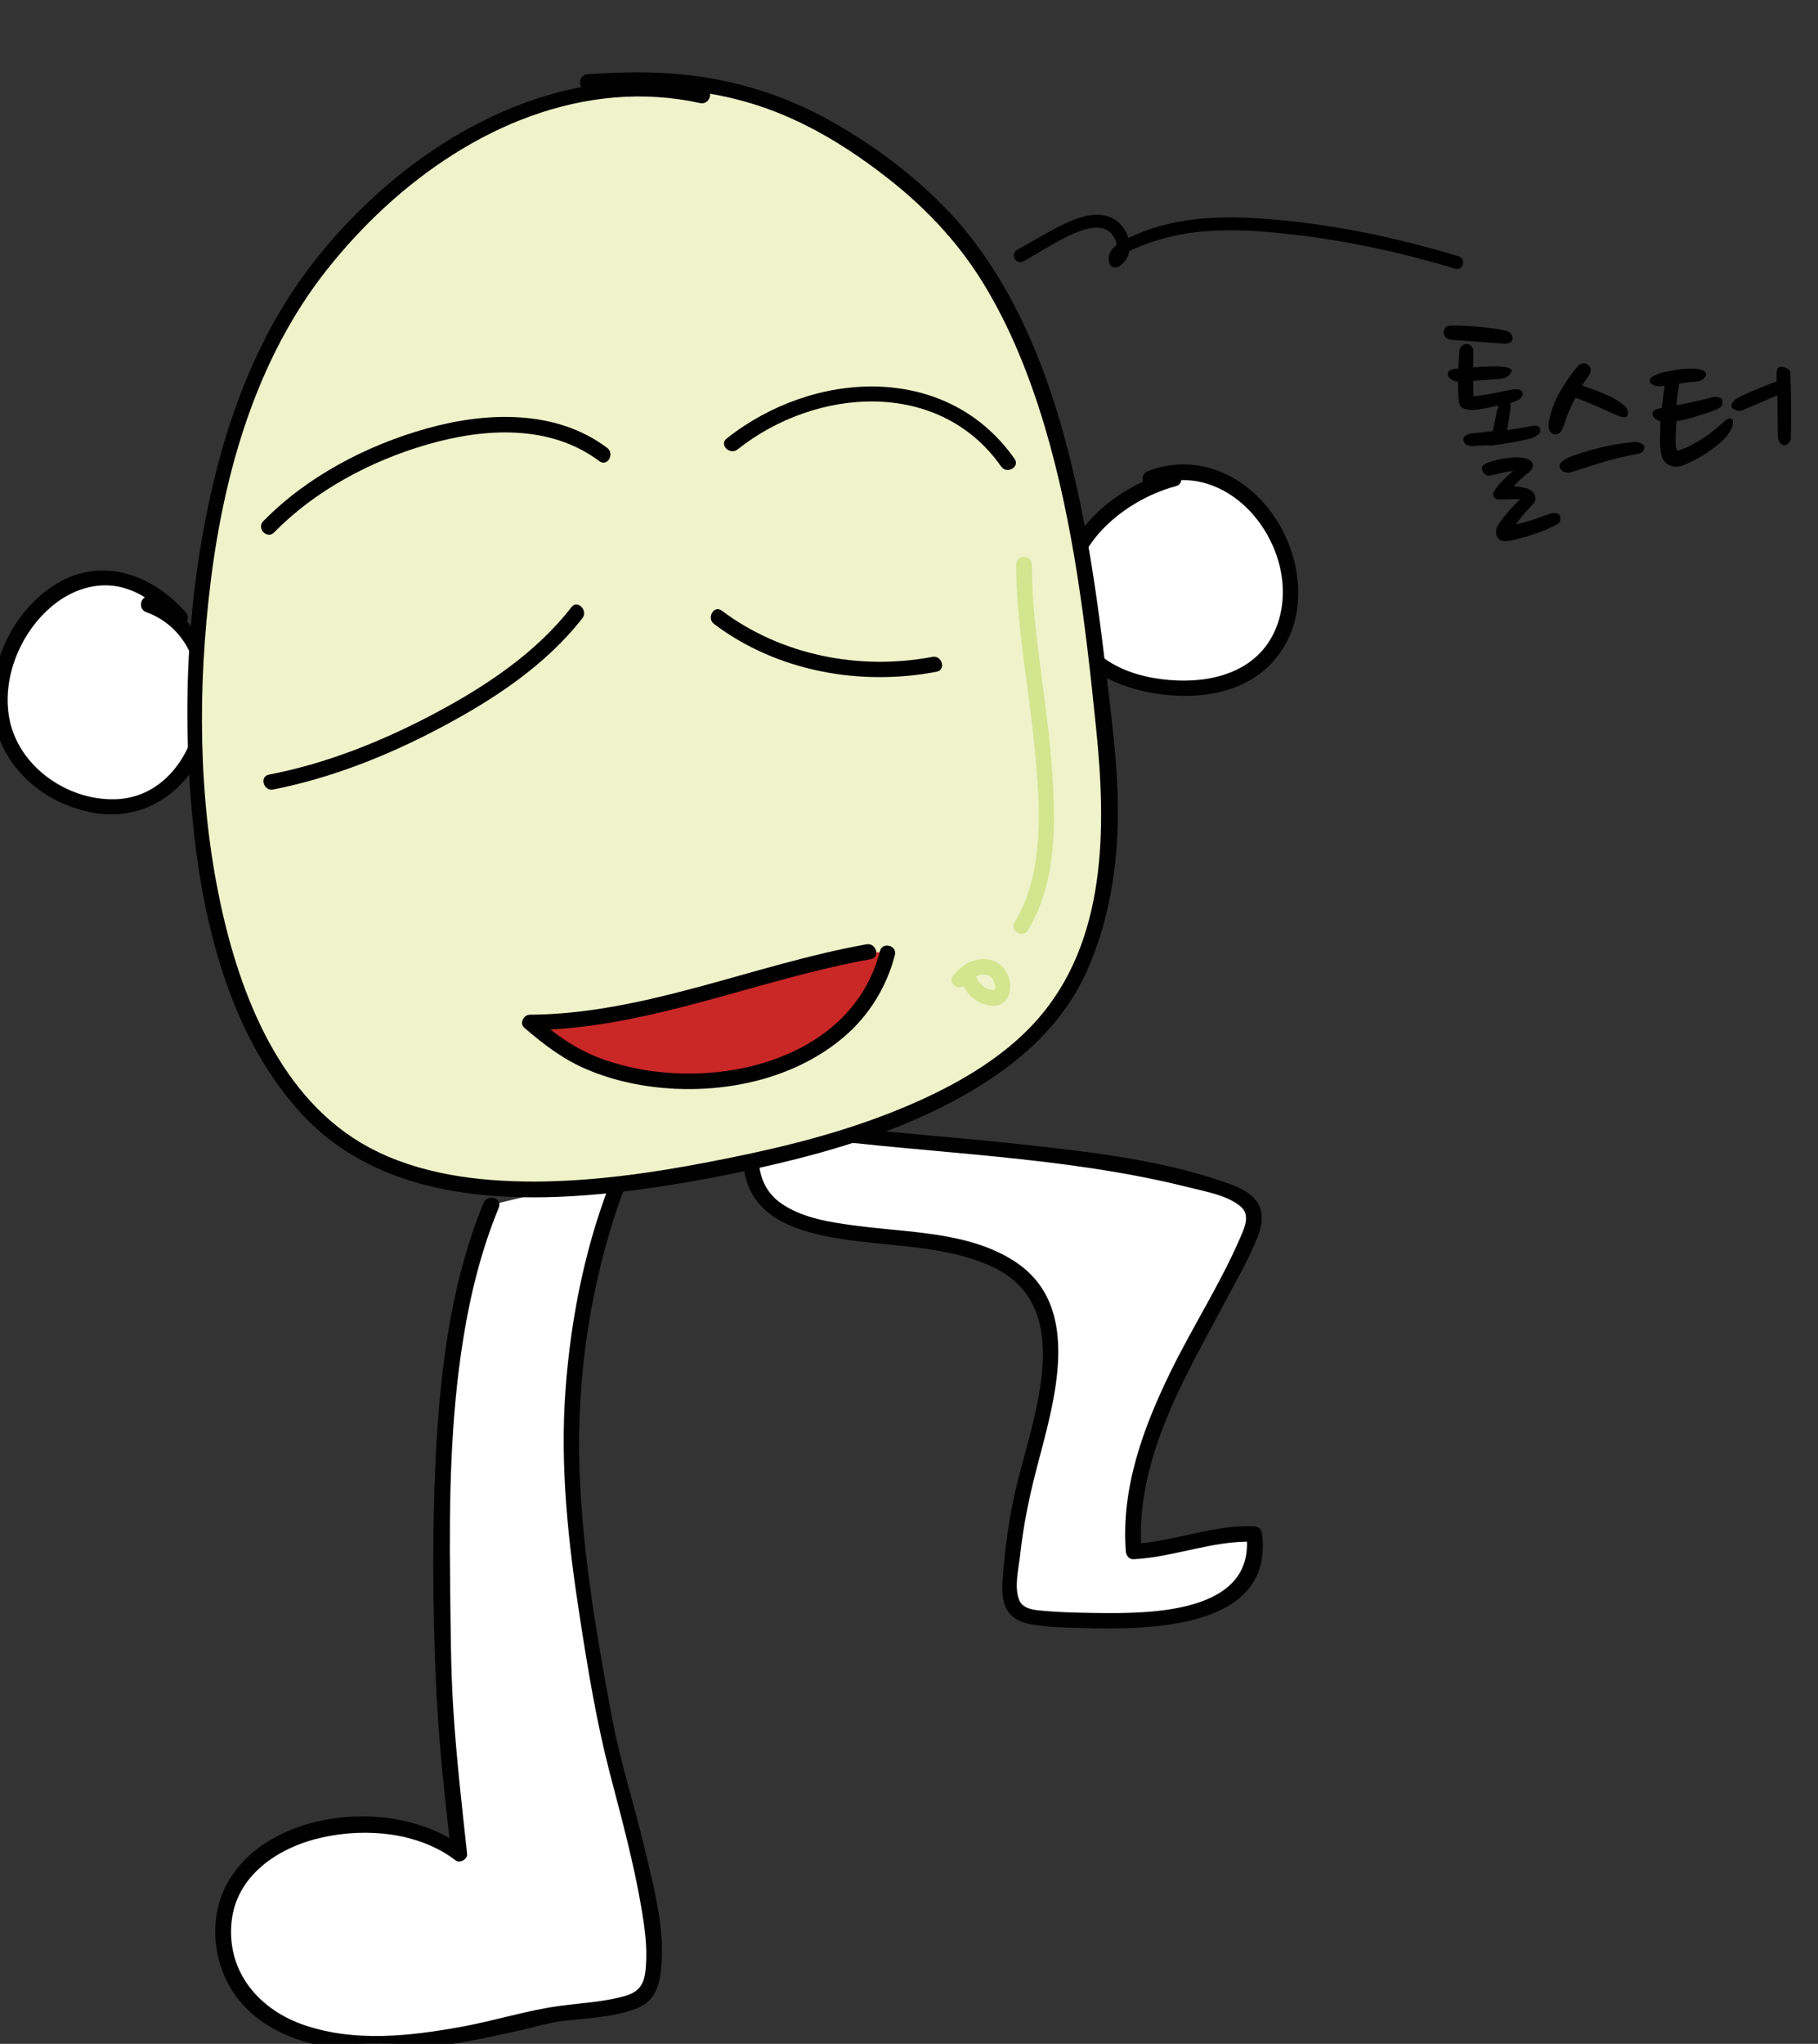 <?xml version="1.0" encoding="utf-8"?>
<!-- Generator: Adobe Illustrator 21.0.2, SVG Export Plug-In . SVG Version: 6.00 Build 0)  -->
<svg version="1.1" id="Layer_1" xmlns="http://www.w3.org/2000/svg" xmlns:xlink="http://www.w3.org/1999/xlink" x="0px" y="0px"
	 viewBox="0 0 707.6 795" style="enable-background:new 0 0 707.6 795;" xml:space="preserve">
<rect x="0" y="0" width="707.6" height="795" fill="#333333" stroke="none"/>
<style type="text/css">
	.st0{fill:#FFFFFF;}
	.st1{fill:#010101;}
	.st2{fill:#EEF3CA;}
	.st3{fill:#D4E48F;}
	.st4{fill:#CA2727;}
</style>
<g>
	<g>
		<path d="M398.4,101.6c7.3-4,14.7-9.2,22.5-11.9c3.7-1.3,8.5-2.1,11.5,1c2.2,2.2,3.6,6.7,0.4,8.7c1.2,0.5,2.4,1,3.7,1.5
			c-0.6-3.1,13.1-7.2,15.1-7.8c5.2-1.5,10.5-2.5,15.9-3c10.3-1,20.6-0.5,30.8,0.6c23.1,2.3,45.9,7.1,68.1,13.8
			c3.1,0.9,4.4-3.9,1.3-4.8C542.3,92,515.6,86.5,489,84.9c-11.8-0.7-23.9-0.4-35.4,2.5c-5.6,1.4-11.2,3.4-16.3,6.2
			c-3.5,1.9-6.5,4.3-5.6,8.6c0.3,1.6,2.4,2.3,3.7,1.5c7.5-4.6,4.3-15.7-2.8-19c-5.1-2.3-11-0.8-15.9,1.3
			c-7.2,3.1-13.9,7.4-20.8,11.2C393,98.9,395.5,103.2,398.4,101.6L398.4,101.6z"/>
	</g>
</g>
<g>
	<path class="st0" d="M313.6,439.4c50.9,6.8,102.9,7.3,152.8,20.3c28.7,7.9,24.8,12.1,11,38.8c-16.2,31.1-39.5,67.4-36.2,105
		c15.9-0.6,31.2-7.7,46.9-6.8c5.1,36.2-46.6,34.1-70.2,33.5c-26.6-1.2-26.6-1.2-23.5-29.6c2.8-26.9,14.9-52.2,14.4-78
		c-2.7-69.6-130.3-13.4-115.7-83.3"/>
	<g>
		<path class="st1" d="M313.6,442.4c49.7,6.5,100.4,7.2,149.3,19.5c6.3,1.6,15.3,3.1,20.3,7.7c3.3,3.1,1.3,7.8-0.3,11.4
			c-7.8,18.2-18.7,35-27.4,52.8c-10.6,21.7-19.2,45.2-17.3,69.7c0.1,1.6,1.3,3.1,3,3c15.8-0.8,30.9-7.4,46.9-6.8c-1-1-2-2-3-3
			c3.9,31.1-37.8,31-58.9,30.7c-6.5-0.1-13.1-0.2-19.6-0.8c-3.5-0.3-8.4-0.5-9.9-4.2c-2-4.8-0.3-12.1,0.3-17
			c1.2-11.5,3.5-22.7,6.4-33.9c6.6-25.6,18.9-63.3-8.7-81c-17.7-11.4-41-11-61.2-13.7c-10-1.3-21.3-2.9-29.7-8.9
			c-9.1-6.5-9.7-17.6-7.6-27.8c0.8-3.8-5-5.4-5.8-1.6c-2,10-2.1,20.9,4.6,29.2c5.8,7.2,15.1,10.5,23.9,12.6c21.8,5,45.7,2.9,66.4,12
			c34.6,15.2,16.6,59.2,10.2,86.3c-2.5,10.6-4,21.2-5,32.1c-0.4,4.9-1.1,10.9,1.4,15.4c2.2,3.9,6.4,5.3,10.6,5.9
			c6.7,1.1,13.6,1.1,20.3,1.3c24.9,0.6,73,0.2,68.4-36.6c-0.2-1.7-1.2-2.9-3-3c-16-0.7-31,5.9-46.9,6.8c1,1,2,2,3,3
			c-1.9-24.6,7.1-48.1,18-69.7c5.1-10.2,10.7-20.1,16-30.2c3.9-7.3,8.1-14.6,11.1-22.3c1.7-4.3,2.7-9.3,0.1-13.4
			c-3-4.8-9.3-6.9-14.4-8.6c-23.1-7.8-48.1-10.9-72.3-13.6c-29.7-3.4-59.5-5.2-89.1-9.1C309.8,435.9,309.8,442,313.6,442.4
			L313.6,442.4z"/>
	</g>
</g>
<g>
	<path class="st0" d="M191.1,468.7c-20.8,50-19.8,115.7-18.8,168.8c0,28.1,3.1,55.2,6.3,83.4c-28.1-21.9-94.8-11.5-91.7,33.4
		c3.1,37.5,46.9,43.8,76.1,39.6c17.7-2.1,35.4-6.2,53.2-10.4c5.2-1,29.2-2.1,34.4-7.3c13.5-13.5-12.5-88.6-15.6-109.4
		c-8.3-47.9-17.7-98-9.4-147c3.1-21.9,8.3-43.8,16.7-63.6"/>
	<g>
		<path class="st1" d="M188.2,467.9c-11.9,29-16.3,60.6-18.2,91.7c-1.9,32.3-1.7,65.1-0.2,97.5c1,21.4,3.4,42.6,5.8,63.9
			c1.5-0.9,3-1.7,4.5-2.6c-24.7-18.8-72-15.5-90,11.4c-9.9,14.8-7.8,35.7,3.6,49c12.2,14.4,32.9,18.8,50.9,19.2
			c11.2,0.2,22.4-1.4,33.4-3.3c8.3-1.4,16.5-3.2,24.7-5c5.7-1.3,11.5-3.1,17.3-3.7c8.9-1,18.5-1.4,27.1-4.5c6-2.2,8.8-6.4,9.8-12.6
			c2.7-16.4-2.4-34.8-6.2-50.7c-4-16.7-9.3-33.1-12.5-50c-5.7-30.6-11.1-61.6-12.5-92.8c-1.5-32.4,2.4-65.1,11.6-96.2
			c2.2-7.5,4.8-14.9,7.9-22.2c1.5-3.6-4.3-5.1-5.8-1.6c-11.2,26.9-17.2,56.5-19.3,85.4c-2.2,29.8,1.1,59.6,5.7,89
			c3.1,20.1,6.4,40,11.5,59.7c4.5,17.3,9.3,34.7,12.3,52.4c1.3,7.5,2.4,15.3,1.8,22.9c-0.4,6.2-1.9,9.8-8.2,11.6
			c-8.1,2.3-16.7,2.7-25,3.8c-13,1.7-25.9,5.9-38.8,8.2c-20,3.6-41,6-60.7-0.6c-17.6-5.9-30.4-20.5-28.6-39.9
			c1.7-18.6,18.5-29.5,35.4-33.2c17.1-3.8,37.5-2,51.8,8.9c1.7,1.3,4.8-0.4,4.5-2.6c-2-18.4-4.1-36.7-5.3-55.2
			c-1.1-16.7-1.1-33.5-1.3-50.3c-0.4-31.8,0.1-63.9,5.2-95.3c2.8-17.3,7.1-34.4,13.8-50.6C195.5,465.9,189.7,464.3,188.2,467.9
			L188.2,467.9z"/>
	</g>
</g>
<g>
	<path class="st0" d="M70.2,240.4c-46.9-54.2-107.4,46.9-40.6,70.9c51.1,17.7,69.8-61.5,28.1-76.1"/>
	<g>
		<path class="st1" d="M72.4,238.3C58.9,223,38.7,216,20.7,227.9c-15.2,10-24.7,29.1-23.6,47.3c1.4,22,19.7,38.2,41,41.2
			c20.7,2.8,37.4-11,43.2-30.3c6.4-21.1-0.9-45.8-22.8-53.8c-3.6-1.3-5.2,4.5-1.6,5.8c33.8,12.3,23.5,72-12.3,72.8
			C26,311.3,7,298,3.6,279.3c-2.8-15.5,4.1-32.5,15.8-42.8c6.2-5.5,14.2-9.1,22.6-8.8c10.6,0.4,19.4,7.2,26.2,14.9
			C70.7,245.4,74.9,241.2,72.4,238.3L72.4,238.3z"/>
	</g>
</g>
<g>
	<path class="st0" d="M456.9,186.2c-25,6.3-52.1,32.3-38.6,61.5c9.4,20.8,52.1,26.1,69.8,12.5c34.4-27.1,0-90.7-40.6-74"/>
	<g>
		<path class="st1" d="M456.1,183.3c-21.3,5.6-43,23.3-44.3,46.7c-0.6,10.2,3.1,21.4,10.9,28.2c7.2,6.3,16.7,9.8,26.1,11.4
			c18.4,3.1,39.2,0,50.1-16.7c9.9-15,7.5-35.1-1.6-49.9c-10.6-17.4-30.7-27.5-50.6-19.7c-3.6,1.4-2,7.2,1.6,5.8
			c31.1-12.2,59.4,25.5,48.7,54.3c-6.1,16.4-22.4,21.9-38.6,21.3c-16.7-0.6-35.3-7.1-39.7-25c-6.1-24.6,17.5-44.9,39-50.6
			C461.4,188.1,459.8,182.3,456.1,183.3L456.1,183.3z"/>
	</g>
</g>
<g>
	<path class="st2" d="M273.5,37.2c-60.5-13.5-120.9,26.1-155.3,75c-39.6,57.3-46.9,144.9-39.6,212.6c5.2,45.9,22.9,105.3,67.7,126.1
		c41.7,19.8,101.1,10.4,144.9,1c38.6-8.3,76.1-19.8,107.4-45.9c30.2-26.1,36.5-74,32.3-111.5c-7.3-71.9-16.7-170.9-74-219.9
		c-40.6-34.4-74-46.9-128.2-42.7"/>
	<g>
		<path class="st1" d="M274.3,34.3c-46-10-91.6,9.4-125.9,39.7c-17,15-31.8,32.9-42.7,52.9c-10.6,19.5-18,40.8-23,62.4
			c-10.3,44.1-12.1,90.7-7.1,135.6c4.3,38.3,15.4,80.3,42.5,109.1c31.2,33.1,80.4,34.5,122.7,29.7c23.3-2.7,46.6-7.2,69.3-12.9
			c24-6.1,47.8-14.3,69.1-27.1c19.2-11.6,34.9-25.9,44.1-46.6c8.4-19,11.7-39.9,11.8-60.6c0.1-20-2.9-40.3-5.2-60.1
			c-2.5-21-5.5-42.1-9.9-62.8c-8.4-39.3-21.9-79.8-49.5-110C356.1,68.1,338,54.8,319.5,45c-17.7-9.3-36.9-14.7-56.9-16.3
			c-11.3-0.9-22.7-0.6-34,0.2c-3.8,0.3-3.9,6.3,0,6c21-1.6,42.3-1,62.7,5c18.9,5.5,36,15.5,51.6,27.4c16,12.1,29.5,26,40,43.2
			c10.5,17.2,17.9,36,23.7,55.3c11.3,38.1,16,77.9,20,117.3c4,38.6,4.4,83.3-23.4,114.1c-15.4,17.2-38.3,28.7-59.6,36.8
			c-21.9,8.3-44.8,13.6-67.8,18c-22.3,4.3-45,7.5-67.7,7.6c-22,0-44.9-2.8-64.5-13.3c-34.4-18.5-50.2-59.2-57.9-95.4
			c-8.6-40.5-8.8-83.7-3.7-124.6c5.3-42.9,17.9-86.8,45.1-121.2c27.2-34.5,67.4-63.5,112.3-67.2c11.1-0.9,22.2-0.2,33.1,2.2
			C276.4,40.9,278,35.1,274.3,34.3L274.3,34.3z"/>
	</g>
</g>
<g>
	<g>
		<path class="st1" d="M106.7,207.1c16-16.4,37.8-27.9,59.6-34.2c22.1-6.4,47.7-8,67,6.5c3.1,2.3,6.1-2.9,3-5.2
			c-20.1-15.1-47.2-14-70.3-7.5c-23.3,6.5-46.6,18.7-63.6,36.1C99.8,205.6,104,209.9,106.7,207.1L106.7,207.1z"/>
	</g>
</g>
<g>
	<g>
		<path class="st1" d="M287.1,174.8c30.3-24.1,78.4-27.8,102.6,6.7c2.2,3.1,7.4,0.1,5.2-3c-26.6-37.9-78.6-34.5-112.1-7.9
			C279.8,173,284.1,177.2,287.1,174.8L287.1,174.8z"/>
	</g>
</g>
<g>
	<g>
		<path class="st3" d="M395.5,219.6c0.1,23.9,4.9,47.5,7.2,71.2c2.1,22,4.2,48.2-7.8,68c-2,3.3,3.2,6.3,5.2,3
			c12.1-19.9,10.8-45.8,8.9-68.1c-2.1-24.7-7.3-49.3-7.4-74.2C401.5,215.7,395.5,215.7,395.5,219.6L395.5,219.6z"/>
	</g>
</g>
<g>
	<g>
		<path class="st3" d="M375.1,383.7c1.8,4,6.6,7.3,11.1,7.5c5.5,0.2,7.6-4.6,6.8-9.4c-0.8-4.7-4.3-8.3-9.2-8.7
			c-5.3-0.4-9.8,2.5-12.9,6.6c-2.3,3.1,2.9,6.1,5.2,3c2.4-3.1,9-6,10.8-0.8c0.7,2.2,0.8,3.8-1.7,3c-2.2-0.6-4-2.2-4.9-4.3
			C378.7,377.1,373.5,380.2,375.1,383.7L375.1,383.7z"/>
	</g>
</g>
<g>
	<path class="st4" d="M338.1,370.2c-42.1,7.3-89.8,27.5-131.9,27.5l3.7,3.2c36.5,33.4,121.9,25,135.5-30.2"/>
	<g>
		<path class="st1" d="M337.3,367.3c-43.8,7.8-86.1,27.1-131.1,27.4c-2.4,0-4.2,3.4-2.1,5.1c7.6,6.5,15.1,12.3,24.4,16.2
			c10.8,4.6,22.5,6.9,34.1,7.5c23.1,1.1,47.8-4.8,65.8-20.1c9.8-8.3,16.7-19.5,19.9-31.9c1-3.7-4.8-5.3-5.8-1.6
			c-11.4,44.8-69.3,55.9-107.6,42.2c-10.3-3.6-18.5-9.5-26.6-16.5c-0.7,1.7-1.4,3.4-2.1,5.1c45.6-0.3,88.3-19.7,132.7-27.6
			C342.7,372.4,341.1,366.7,337.3,367.3L337.3,367.3z"/>
	</g>
</g>
<g>
	<g>
		<path class="st1" d="M222.4,236.2c-13.9,17.9-33.6,30.9-53.4,41.4c-20.2,10.7-41.9,19.4-64.3,23.7c-3.8,0.7-2.2,6.5,1.6,5.8
			c22.9-4.5,45.2-13.4,65.8-24.4c20.2-10.7,40.5-24.1,54.7-42.4C228.9,237.4,224.7,233.1,222.4,236.2L222.4,236.2z"/>
	</g>
</g>
<g>
	<g>
		<path class="st1" d="M277.9,242.7c24.4,18.4,56.8,24.3,86.6,18.6c3.8-0.7,2.2-6.5-1.6-5.8c-28.3,5.4-58.9-0.6-82-18
			C277.9,235.2,274.9,240.4,277.9,242.7L277.9,242.7z"/>
	</g>
</g>
<g>
	<path d="M561.9,129.4c-0.1-0.4,0.1-0.9,0.4-1.6c0.3-0.7,1.1-1.1,2.2-1.1c1.2-0.1,2.7-0.1,4.7,0c2,0.1,4.1,0.2,6.2,0.4
		c2.2,0.2,4.2,0.4,6.2,0.7c2,0.3,3.6,0.6,4.7,0.9c1,0.3,1.7,0.8,2,1.5c0.4,0.7,0.5,1.2,0.4,1.5c0,0.8-0.4,1.3-1.1,1.6
		c-0.7,0.3-1.4,0.5-2.2,0.4c-1.5-0.1-3.2-0.2-5-0.4c-1.8-0.1-3.6-0.3-5.4-0.4c-1.8-0.1-3.6-0.2-5.3-0.4c-1.7-0.1-3.2-0.2-4.5-0.3
		c-1.1-0.1-1.9-0.4-2.6-1C562.4,130.7,562,130.1,561.9,129.4z M574.9,173.4c-0.4,0.1-0.8,0.1-1.4,0.1c-0.6,0-1.1,0-1.6-0.1
		c-0.6-0.1-1.1-0.4-1.5-0.7s-0.7-0.9-0.8-1.6c-0.1-0.6,0.1-1.1,0.8-1.6c0.6-0.5,1.5-0.8,2.5-0.9c1.2-0.1,2.5-0.3,3.9-0.4
		c1.4-0.2,2.8-0.4,4.3-0.5c0.1-0.8,0.3-1.7,0.5-2.7c0.2-1,0.4-2,0.6-3.1c0.1-0.6,0.2-1.2,0.3-1.5c0.1-0.4,0.2-0.7,0.3-1
		c0.1-0.3,0.2-0.5,0.3-0.8c0.1-0.3,0.1-0.6,0.1-0.9c-0.5,0.1-0.8,0.2-0.9,0.2c-1.6,0.4-3.1,0.7-4.6,1c-1.5,0.3-2.7,0.5-3.6,0.5
		c-1.8,0.2-3.2,0-4.4-0.5c-1.2-0.5-1.8-1.5-1.9-3c-0.2-2.2-0.3-4.6-0.3-7.4c-1-0.1-1.9-0.4-2.6-0.9c-0.7-0.5-1.2-1-1.3-1.6
		c-0.3-1.4,0.5-2.2,2.4-2.5c0.3-0.1,0.6-0.1,0.8-0.1c0.2,0,0.5,0,0.8,0c0.1-1.2,0.1-2.5,0.2-3.7c0.1-1.2,0.1-2.4,0.3-3.6
		c0.1-0.6,0.4-1.2,0.9-1.6c0.5-0.4,1-0.6,1.5-0.7c0.8-0.1,1.5,0.1,2.1,0.8c0.6,0.6,0.9,1.2,0.9,1.8c-0.1,0.9-0.1,1.9-0.1,3
		c0,1.1,0,2.2,0,3.5c1.6-0.1,3.3-0.2,4.9-0.3c1.6-0.1,3.2-0.1,4.8-0.1c1.6,0.1,2.8,0.2,3.8,0.5c0.9,0.3,1.4,0.7,1.5,1.1
		c0,0.2-0.1,0.4-0.3,0.8c-0.2,0.4-0.4,0.7-0.8,1.1c-0.4,0.4-1,0.7-1.6,0.9c-0.7,0.3-1.5,0.4-2.4,0.5c-1.7,0.1-3.4,0.2-5,0.4
		c-1.6,0.1-3.3,0.2-4.9,0.4c0,1.1,0,2.2,0,3.2c0,1,0.1,1.9,0.1,2.8c2.5-0.3,5-0.7,7.6-1.2c2.5-0.5,4.9-1,7.1-1.4
		c1.5-0.3,2.5-0.3,3.2,0c0.7,0.3,1.1,0.6,1.2,1c0.2,0.5,0.1,1.1-0.3,1.7c-0.4,0.6-1,1.2-2,1.6c-0.3,0.1-0.6,0.2-1.1,0.4
		c-0.4,0.1-0.8,0.3-1.3,0.5v1.7c0,0.4,0,0.7-0.1,0.9c-0.1,0.2-0.1,0.4-0.1,0.7c0,0.2-0.1,0.5-0.1,0.8c-0.1,0.3-0.1,0.7-0.2,1.3
		c-0.1,0.9-0.2,1.8-0.4,2.6c-0.1,0.9-0.2,1.7-0.4,2.5c3.6-0.5,6.7-1,9.6-1.6c0.7-0.1,1.4-0.1,2.1,0c0.7,0.1,1.1,0.6,1.2,1.4
		c0.2,0.7-0.1,1.4-0.9,2c-0.8,0.6-1.6,1.1-2.3,1.3c-1.1,0.3-2.5,0.6-4.2,1c-1.8,0.4-3.6,0.7-5.6,1c-2,0.4-4.1,0.6-6.1,0.9
		C578.2,173.1,576.4,173.3,574.9,173.4z M592.9,178.1c0.9,0.1,1.6,0.4,2.2,0.7s1.1,0.8,1.3,1.3c0.3,0.5,0.3,1.1,0.1,1.7
		c-0.2,0.6-0.7,1.2-1.4,1.9c-1.1,0.8-2.1,1.7-3,2.5s-1.9,1.8-2.9,2.9c2.2,0.2,3.9,0.5,5.1,0.9c1.6,0.5,2.7,1.4,3.1,2.7
		c0.4,1.3,0.2,2.4-0.6,3.2c-1.2,1.3-2.4,2.6-3.5,3.9c-1.1,1.3-2.2,2.6-3.3,4.2c2.2-0.5,4.5-1.1,6.8-1.9c2.3-0.8,4.4-1.5,6.2-2.2
		c0.7-0.3,1.5-0.4,2.4-0.3c0.9,0.1,1.4,0.4,1.7,0.9c0.2,0.4,0.2,1,0.2,1.7c-0.1,0.7-0.4,1.2-1.1,1.6c-1.3,0.8-2.8,1.5-4.4,2.2
		c-1.7,0.7-3.4,1.3-5.1,1.9c-1.8,0.6-3.4,1.1-5.1,1.5c-1.6,0.4-3.1,0.8-4.4,1c-2,0.3-3.5-0.1-4.3-1.3c-0.4-0.5-0.6-1.1-0.6-2
		c-0.1-0.8,0.1-1.6,0.4-2.2c0.3-0.6,0.8-1.3,1.4-2.2c0.6-0.9,1.4-1.9,2.2-2.8c0.8-1,1.7-2,2.6-2.9c0.9-1,1.8-1.9,2.7-2.7
		c-1.5-0.2-2.8-0.2-4.2-0.1c-1.3,0.1-2.4,0.1-3.3,0.1c-1.2,0.1-2-0.2-2.6-0.9c-0.6-0.6-0.4-1.6,0.5-3c0.8-1.2,1.9-2.5,3.2-3.8
		c1.3-1.3,2.6-2.4,3.8-3.4c-1.4,0.1-2.9,0.4-4.4,0.7c-1.5,0.4-2.9,0.7-4,1c-1.2,0.3-2.1,0.1-2.7-0.5c-0.6-0.6-1-1.2-1.1-1.9
		c-0.1-0.6,0.1-1.2,0.6-1.6c0.5-0.4,1.1-0.8,1.8-1c2.5-0.8,5-1.4,7.4-1.7C588.8,177.8,590.9,177.8,592.9,178.1z"/>
	<path d="M617.6,141.6c1.1,0.7,1.6,1.5,1.5,2.5c-0.1,0.9-0.5,1.8-1.1,2.6c-0.4,0.5-0.7,1-1.1,1.5c-0.4,0.5-0.7,1.1-1.1,1.8
		c3,1,6.1,2.1,9.1,3.4c3,1.3,5.4,2.7,7.1,4.2c1,0.8,1.5,1.6,1.6,2.4c0.1,0.8,0,1.3-0.3,1.8c-0.3,0.5-0.8,0.6-1.5,0.5
		c-0.7-0.1-1.4-0.3-2.1-0.6c-2.2-1-4.8-2.1-7.8-3.5c-3-1.3-5.9-2.5-8.7-3.5c-0.9,1.8-1.8,3.6-2.6,5.4c-0.8,1.9-1.4,3.7-1.9,5.3
		c-0.2,0.6-0.4,1.1-0.7,1.7c-0.3,0.5-0.6,1-1,1.3c-0.4,0.3-0.9,0.5-1.4,0.6c-0.5,0.1-1.1-0.1-1.7-0.6c-0.6-0.4-1-1.1-1.1-2.1
		c-0.1-1-0.1-1.7,0-2.3c0.9-4.1,2.3-8,4.3-11.5c2-3.5,4.4-7,7.2-10.3c0.4-0.5,0.9-0.7,1.6-0.8C616.6,141.2,617.2,141.3,617.6,141.6z
		 M640,173.9c0,0.6-0.2,1.1-0.5,1.6c-0.4,0.5-1,0.8-1.8,1c-4.6,0.8-8.9,1.8-12.9,3c-4,1.2-8.1,2.5-12.4,3.9
		c-1.3,0.5-2.4,0.5-3.4,0.2s-1.6-1-1.9-1.8c-0.2-0.8,0-1.5,0.8-2.2c0.8-0.7,1.7-1.3,2.7-1.7c3.1-1.2,6.8-2.4,11.2-3.5
		c4.4-1.2,9.2-2,14.5-2.5c0.4,0,0.7,0,1.1,0.1c0.4,0.1,0.8,0.2,1.2,0.4c0.4,0.2,0.7,0.4,1,0.6C639.9,173.2,640,173.5,640,173.9z"/>
	<path d="M668.8,158.9c-0.9,0.5-2.2,1-4,1.6c-1.8,0.6-3.8,1.2-6,1.9c-1.1,0.3-2.1,0.6-3.2,0.8c-1.1,0.3-2.1,0.5-3.1,0.6
		c-0.1,2.2-0.2,4.2-0.3,6c-0.1,1.8,0,3.1,0.1,3.9c0.1,0.6,0.3,1,0.4,1.3c0.2,0.3,0.6,0.3,1.4,0c1.1-0.4,2.3-0.9,3.7-1.6
		c1.3-0.7,2.7-1.5,4.1-2.3c1.3-0.8,2.7-1.7,3.9-2.7c1.3-1,2.4-1.9,3.4-2.8c1.2-1.1,2.2-1.9,3-2.5c0.8-0.5,1.5-0.5,2,0
		c0.3,0.3,0.4,1,0.2,2c-0.2,1.1-0.5,2-1.1,2.8c-1.1,1.8-2.6,3.4-4.6,5c-1.9,1.6-3.9,3-6,4.3c-2,1.2-3.9,2.2-5.7,3
		c-1.8,0.8-3,1.2-3.8,1.3c-1.4,0.2-2.7-0.1-3.9-0.8c-1.2-0.7-2.1-1.8-2.5-3.2c-0.3-0.9-0.5-2.1-0.6-3.7c-0.1-1.6-0.1-3.3,0-5.3
		c0-0.8,0-1.5,0-2.3c0-0.8,0.1-1.5,0.1-2.4c-0.1,0-0.1,0-0.1,0c0,0-0.1,0-0.1,0c-0.5-0.1-1.1-0.4-1.8-0.9c-0.7-0.5-1.1-1.1-1.1-1.9
		c0-0.8,0.4-1.3,1.1-1.6c0.7-0.3,1.4-0.5,2-0.6c0.2,0,0.4,0,0.5-0.1c0.1-0.4,0.1-0.8,0.1-1.2c0-0.4,0.1-0.8,0.2-1.2
		c0.1-1.2,0.3-2.3,0.4-3.4c0.2-1.1,0.3-2.1,0.4-2.9c-0.5,0.1-0.8,0.2-1.1,0.2c-0.4,0.1-0.8,0.1-1.4,0c-0.6,0-1.1-0.1-1.5-0.3
		c-1.2-0.4-1.8-1-1.8-1.8c0.1-0.8,0.5-1.4,1.4-1.8c0.9-0.5,1.7-0.8,2.4-1.1c0.6-0.2,1.5-0.4,2.6-0.6c1.1-0.2,2.3-0.4,3.6-0.7
		c1.2-0.2,2.5-0.3,3.7-0.4c1.3-0.1,2.4-0.1,3.4-0.1c0.9,0,1.9,0.2,3,0.5c1.1,0.4,1.7,0.8,1.8,1.5c0.1,0.4,0,0.8-0.3,1.2
		c-0.3,0.4-0.6,0.7-0.9,0.9c-0.4,0.3-0.8,0.5-1.3,0.7c-0.4,0.1-0.8,0.2-1.2,0.2c-2.2,0.2-4.4,0.4-6.7,0.8c-0.2,1.2-0.4,2.5-0.6,3.9
		c-0.2,1.4-0.4,2.9-0.5,4.5c2.3-0.4,4.5-0.8,6.7-1.3c2.2-0.5,4.1-0.9,5.9-1.4c0.8-0.3,1.6-0.5,2.6-0.5c1-0.1,1.8,0.2,2.5,0.8
		c0.2,0.2,0.3,0.7,0.1,1.4C670.6,157.6,669.9,158.3,668.8,158.9z M691.5,145c0-1.7,0.7-2.5,2.2-2.3c0.7,0.1,1.4,0.4,2.1,0.8
		c0.7,0.4,1.1,1,1,1.6c0.1,1.8,0.1,3.8,0.2,6c0.1,2.2,0.1,4.5,0.1,6.7s0,4.5,0,6.7c0,2.2-0.1,4.2-0.1,6c0,0.9-0.4,1.6-1.1,2.1
		c-0.7,0.5-1.3,0.7-1.7,0.6c-1.3-0.4-2-1.4-2.2-3.2c-0.1-2.2-0.1-4.8-0.1-7.6c0-2.9-0.1-5.7-0.1-8.6c-0.8,0.3-1.7,0.6-2.5,1
		c-0.8,0.4-1.7,0.7-2.5,1.1c-1.6,0.7-3.2,1.4-4.7,2c-1.5,0.6-2.8,1.2-3.8,1.7c-0.9,0.4-1.9,0.3-2.8-0.1c-1.1-0.4-1.6-1-1.6-1.8
		c0.1-1.1,1.1-2.2,3.2-3.3c0.9-0.5,2.1-1,3.6-1.7c1.5-0.6,3.1-1.3,4.8-2c1-0.4,2-0.8,3-1.2c1-0.4,2-0.8,3-1.1c0-0.6,0-1.3,0-1.8
		C691.5,146.2,691.5,145.6,691.5,145z"/>
</g>
</svg>
